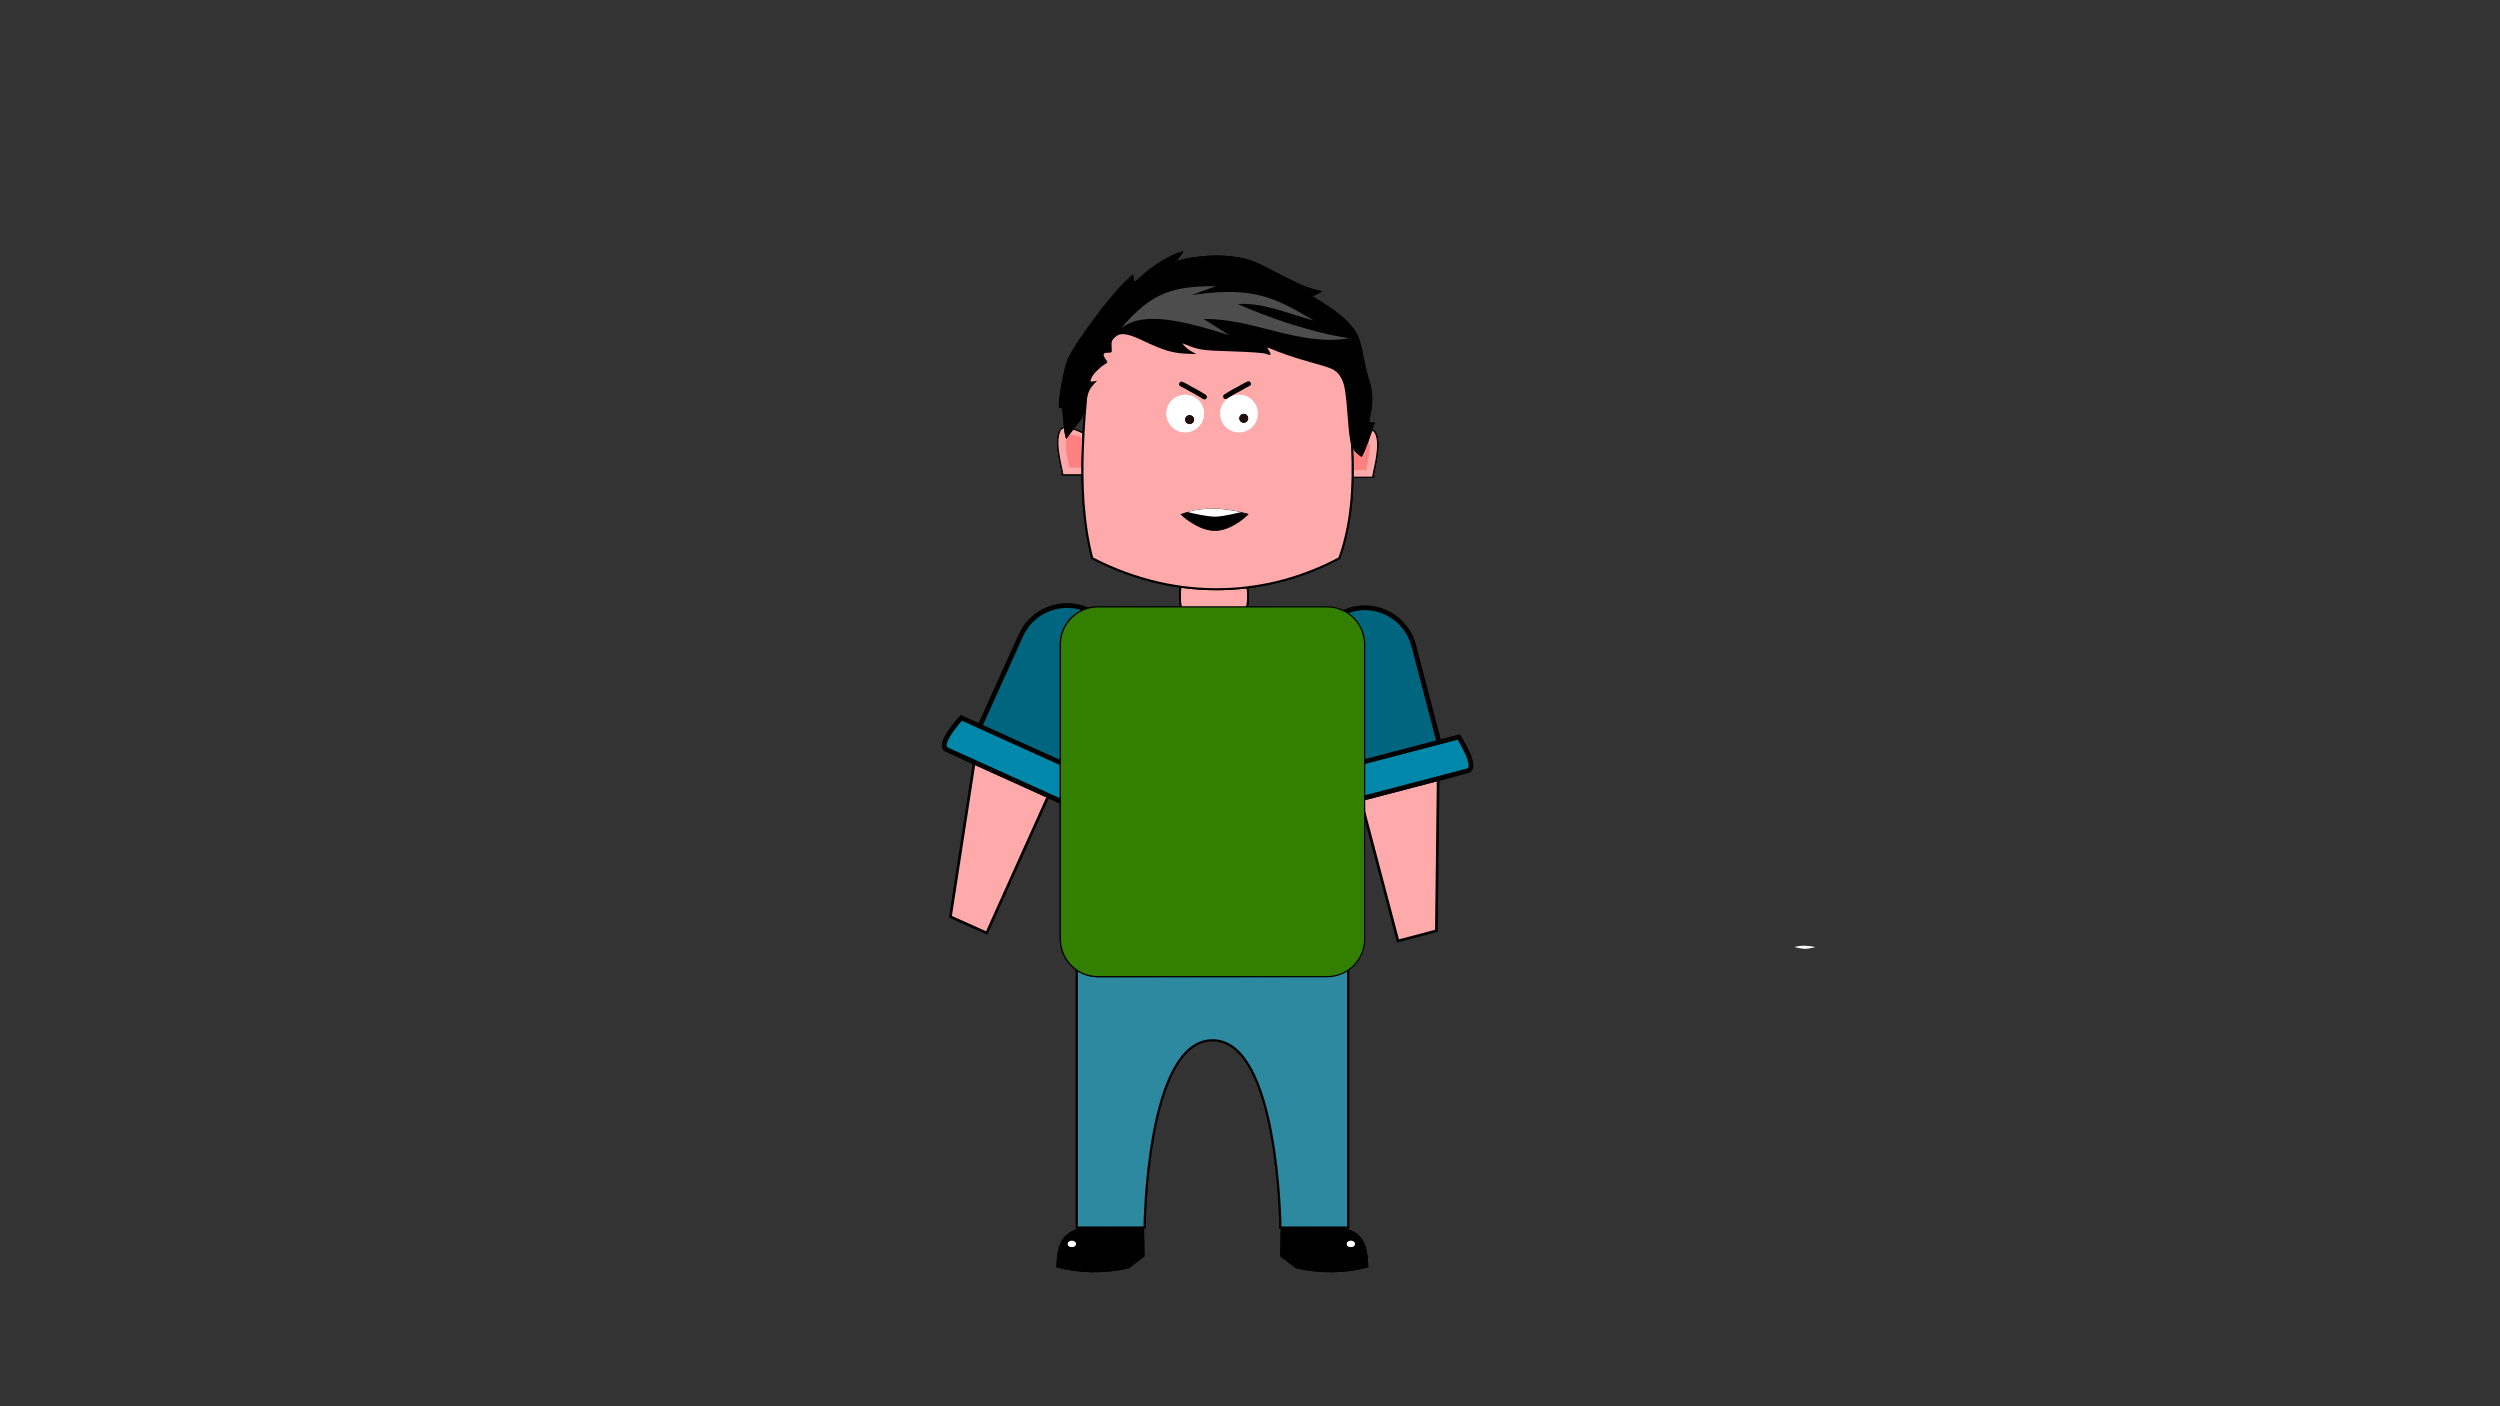 <?xml version="1.0" encoding="UTF-8" standalone="no"?>
<!-- Created with Inkscape (http://www.inkscape.org/) -->

<svg
   xmlns:osb="http://www.openswatchbook.org/uri/2009/osb"
   xmlns:dc="http://purl.org/dc/elements/1.1/"
   xmlns:cc="http://creativecommons.org/ns#"
   xmlns:rdf="http://www.w3.org/1999/02/22-rdf-syntax-ns#"
   xmlns:svg="http://www.w3.org/2000/svg"
   xmlns="http://www.w3.org/2000/svg"
   xmlns:xlink="http://www.w3.org/1999/xlink"
   xmlns:sodipodi="http://sodipodi.sourceforge.net/DTD/sodipodi-0.dtd"
   xmlns:inkscape="http://www.inkscape.org/namespaces/inkscape"
   width="480"
   height="270"
   id="svg3403"
   version="1.1"
   inkscape:version="0.92.1 r15371"
   sodipodi:docname="Mario.svg">
  <rect width="100%" height="100%" fill="#333333" stroke="none"/>
  <sodipodi:namedview
     id="base"
     pagecolor="#ffffff"
     bordercolor="#666666"
     borderopacity="1.0"
     inkscape:pageopacity="0.0"
     inkscape:pageshadow="2"
     inkscape:zoom="1.4142136"
     inkscape:cx="340.68558"
     inkscape:cy="190.98957"
     inkscape:document-units="px"
     inkscape:current-layer="layer11"
     showgrid="false"
     inkscape:window-width="1920"
     inkscape:window-height="1005"
     inkscape:window-x="0"
     inkscape:window-y="25"
     inkscape:window-maximized="1"
     inkscape:snap-global="false"
     inkscape:snap-bbox="true"
     inkscape:bbox-nodes="true"
     inkscape:snap-nodes="false" />
  <defs
     id="defs3405">
    <linearGradient
       id="linearGradient1321"
       inkscape:collect="always">
      <stop
         id="stop1317"
         offset="0"
         style="stop-color:#000000;stop-opacity:1;" />
      <stop
         id="stop1319"
         offset="1"
         style="stop-color:#000000;stop-opacity:0;" />
    </linearGradient>
    <linearGradient
       id="linearGradient3957"
       inkscape:collect="always">
      <stop
         id="stop3959"
         offset="0"
         style="stop-color:#0000ff;stop-opacity:1;" />
      <stop
         id="stop3961"
         offset="1"
         style="stop-color:#0000ff;stop-opacity:0;" />
    </linearGradient>
    <linearGradient
       id="linearGradient5325"
       osb:paint="solid">
      <stop
         style="stop-color:#000000;stop-opacity:1;"
         offset="0"
         id="stop5327" />
    </linearGradient>
    <inkscape:path-effect
       effect="skeletal"
       id="path-effect3827"
       is_visible="true"
       pattern="M 0,0 V 10 L 10,5 Z"
       copytype="single_stretched"
       prop_scale="1"
       scale_y_rel="false"
       spacing="0"
       normal_offset="0"
       tang_offset="0"
       prop_units="false"
       vertical_pattern="false"
       fuse_tolerance="0" />
    <inkscape:path-effect
       effect="spiro"
       id="path-effect3825"
       is_visible="true" />
    <inkscape:path-effect
       effect="skeletal"
       id="path-effect3821"
       is_visible="true"
       pattern="M 0,0 V 10 L 10,5 Z"
       copytype="single_stretched"
       prop_scale="1"
       scale_y_rel="false"
       spacing="0"
       normal_offset="0"
       tang_offset="0"
       prop_units="false"
       vertical_pattern="false"
       fuse_tolerance="0" />
    <inkscape:path-effect
       effect="spiro"
       id="path-effect3819"
       is_visible="true" />
    <inkscape:path-effect
       effect="skeletal"
       id="path-effect3815"
       is_visible="true"
       pattern="M 0,0 V 10 L 10,5 Z"
       copytype="single_stretched"
       prop_scale="1"
       scale_y_rel="false"
       spacing="0"
       normal_offset="0"
       tang_offset="0"
       prop_units="false"
       vertical_pattern="false"
       fuse_tolerance="0" />
    <inkscape:path-effect
       effect="skeletal"
       id="path-effect3806"
       is_visible="true"
       pattern="M 0,0 V 10 L 10,5 Z"
       copytype="single_stretched"
       prop_scale="1"
       scale_y_rel="false"
       spacing="0"
       normal_offset="0"
       tang_offset="0"
       prop_units="false"
       vertical_pattern="false"
       fuse_tolerance="0" />
    <inkscape:path-effect
       effect="spiro"
       id="path-effect3804"
       is_visible="true" />
    <inkscape:path-effect
       effect="spiro"
       id="path-effect3800"
       is_visible="true" />
    <inkscape:path-effect
       effect="skeletal"
       id="path-effect3785"
       is_visible="true"
       pattern="M 0,0 V 10 L 10,5 Z"
       copytype="single_stretched"
       prop_scale="1"
       scale_y_rel="false"
       spacing="0"
       normal_offset="0"
       tang_offset="0"
       prop_units="false"
       vertical_pattern="false"
       fuse_tolerance="0" />
    <radialGradient
       gradientUnits="userSpaceOnUse"
       gradientTransform="matrix(2.112,-0.009,0.004,1.075,-793.404,-21.519)"
       r="132.076"
       fy="370.411"
       fx="712.009"
       cy="370.411"
       cx="712.009"
       id="radialGradient3967"
       xlink:href="#linearGradient3957"
       inkscape:collect="always" />
    <filter
       style="color-interpolation-filters:sRGB"
       id="filter5441"
       inkscape:menu-tooltip="Adds a small scale graininess"
       inkscape:menu="Image effects"
       inkscape:label="Film grain"
       x="0"
       y="0"
       width="1"
       height="1">
      <feTurbulence
         id="feTurbulence5443"
         result="result0"
         seed="0"
         baseFrequency="1"
         numOctaves="3"
         type="fractalNoise" />
      <feColorMatrix
         id="feColorMatrix5445"
         type="saturate"
         values="0"
         result="result4" />
      <feComposite
         k4="0"
         id="feComposite5447"
         result="result2"
         k3="0.5"
         k2="0.5"
         k1="1.25"
         operator="arithmetic"
         in2="result4"
         in="SourceGraphic" />
      <feBlend
         id="feBlend5449"
         in2="SourceGraphic"
         in="result2"
         mode="normal"
         result="result5" />
      <feComposite
         id="feComposite5451"
         result="result3"
         operator="in"
         in2="SourceGraphic"
         in="result5" />
    </filter>
    <linearGradient
       gradientTransform="matrix(0.282,0,0,0.282,172.862,518.625)"
       gradientUnits="userSpaceOnUse"
       y2="380.559"
       x2="316.05"
       y1="380.559"
       x1="108.361"
       id="linearGradient1323"
       xlink:href="#linearGradient1321"
       inkscape:collect="always" />
  </defs>
  <g
     inkscape:groupmode="layer"
     id="layer7"
     inkscape:label="gambe" />
  <g
     inkscape:groupmode="layer"
     id="layer8"
     inkscape:label="Piedi">
    <path
       transform="matrix(1,0,0,1,0,-474.095)"
       sodipodi:nodetypes="ccccaccc"
       inkscape:connector-curvature="0"
       id="rect970"
       d="m 206.741,659.604 h 52.116 v 50.186 h -13.029 c 0,0 -0.283,-35.95 -13.029,-35.95 -12.746,0 -13.029,35.95 -13.029,35.95 h -13.029 z"
       style="opacity:1;stroke-linejoin:miter;stroke-opacity:1;fill-opacity:1;stroke:none;stroke-linecap:butt;stroke-miterlimit:4;stroke-dasharray:none;stroke-width:0.44;display:inline;fill:#2c89a0" />
    <path
       transform="matrix(1,0,0,1,0,-474.095)"
       sodipodi:nodetypes="cccccc"
       inkscape:connector-curvature="0"
       id="rect973"
       d="m 219.637,709.708 0.041,1.211 0.066,4.362 -3.009,2.331 c -4.788,1.082 -9.648,1.003 -13.891,-0.204 0.058,-9.922 6.246,-7.334 16.793,-7.7 z"
       style="opacity:1;stroke-linejoin:miter;stroke-opacity:1;fill-opacity:1;stroke:none;stroke-linecap:butt;stroke-miterlimit:4;stroke-dasharray:none;stroke-width:0.473;display:inline;fill:#000000" />
    <path
       transform="matrix(1,0,0,1,0,-474.095)"
       style="opacity:1;stroke-linejoin:miter;stroke-opacity:1;fill-opacity:1;stroke:none;stroke-linecap:butt;stroke-miterlimit:4;stroke-dasharray:none;stroke-width:0.473;display:inline;fill:#000000"
       d="m 245.91,709.708 -0.041,1.211 -0.066,4.362 3.009,2.331 c 4.788,1.082 9.648,1.003 13.891,-0.204 -0.058,-9.922 -6.246,-7.334 -16.793,-7.7 z"
       id="path976"
       inkscape:connector-curvature="0"
       sodipodi:nodetypes="cccccc" />
    <path
       transform="matrix(1,0,0,1,0,-474.095)"
       style="opacity:1;stroke-linejoin:miter;stroke-opacity:1;fill-opacity:1;stroke:#000000;stroke-linecap:butt;stroke-miterlimit:4;stroke-dasharray:none;stroke-width:0.44;display:inline;fill:#2c89a0"
       d="m 206.741,659.604 h 52.116 v 50.186 h -13.029 c 0,0 -0.283,-35.95 -13.029,-35.95 -12.746,0 -13.029,35.95 -13.029,35.95 h -13.029 z"
       id="path2835"
       inkscape:connector-curvature="0"
       sodipodi:nodetypes="ccccaccc" />
    <path
       transform="matrix(1,0,0,1,0,-474.095)"
       style="opacity:1;stroke-linejoin:miter;stroke-opacity:1;fill-opacity:1;stroke:none;stroke-linecap:butt;stroke-miterlimit:4;stroke-dasharray:none;stroke-width:0.473;display:inline;fill:#000000"
       d="m 219.637,709.708 0.041,1.211 0.066,4.362 -3.009,2.331 c -4.788,1.082 -9.648,1.003 -13.891,-0.204 0.058,-9.922 6.246,-7.334 16.793,-7.7 z"
       id="path2837"
       inkscape:connector-curvature="0"
       sodipodi:nodetypes="cccccc" />
    <path
       transform="matrix(1,0,0,1,0,-474.095)"
       sodipodi:nodetypes="cccccc"
       inkscape:connector-curvature="0"
       id="path2839"
       d="m 245.91,709.708 -0.041,1.211 -0.066,4.362 3.009,2.331 c 4.788,1.082 9.648,1.003 13.891,-0.204 -0.058,-9.922 -6.246,-7.334 -16.793,-7.7 z"
       style="opacity:1;stroke-linejoin:miter;stroke-opacity:1;fill-opacity:1;stroke:none;stroke-linecap:butt;stroke-miterlimit:4;stroke-dasharray:none;stroke-width:0.473;display:inline;fill:#000000" />
  </g>
  <g
     inkscape:groupmode="layer"
     id="layer11"
     inkscape:label="Braccio sx">
    <path
       transform="matrix(1,0,0,1,0,-474.095)"
       id="path982"
       d="m 206.558,712.926 a 0.768,0.597 0 0 1 -0.768,0.597 0.768,0.597 0 0 1 -0.768,-0.597 0.768,0.597 0 0 1 0.768,-0.597 0.768,0.597 0 0 1 0.768,0.597 z"
       style="opacity:1;stroke-linejoin:miter;stroke-opacity:1;fill-opacity:1;stroke:none;stroke-linecap:butt;stroke-miterlimit:4;stroke-dasharray:none;stroke-width:0.397;display:inline;fill:#ffffff" />
    <path
       transform="matrix(1,0,0,1,0,-474.095)"
       id="ellipse984"
       d="m 260.129,712.926 a 0.768,0.597 0 0 1 -0.768,0.597 0.768,0.597 0 0 1 -0.768,-0.597 0.768,0.597 0 0 1 0.768,-0.597 0.768,0.597 0 0 1 0.768,0.597 z"
       style="opacity:1;stroke-linejoin:miter;stroke-opacity:1;fill-opacity:1;stroke:none;stroke-linecap:butt;stroke-miterlimit:4;stroke-dasharray:none;stroke-width:0.397;display:inline;fill:#ffffff" />
    <g
       inkscape:transform-center-y="100.65341"
       inkscape:transform-center-x="-21.848946"
       id="g1046" />
    <g
       inkscape:transform-center-y="28.245825"
       inkscape:transform-center-x="-6.9250711"
       id="g1222">
      <path
         transform="matrix(0.273,-0.072,0.072,0.273,152.11,74.346)"
         style="opacity:1;stroke-linejoin:miter;stroke-opacity:1;fill-opacity:1;stroke:none;stroke-linecap:butt;stroke-miterlimit:4;stroke-dasharray:none;stroke-width:1.807;display:inline;fill:#ffaaaa"
         d="M 302.298,363.098 H 358.596 L 329.29,469.169 H 302.298 Z"
         id="path1214"
         inkscape:connector-curvature="0"
         sodipodi:nodetypes="ccccc" />
      <g
         id="g1220">
        <path
           transform="matrix(0.256,-0.067,0.067,0.256,139.818,87.298)"
           sodipodi:nodetypes="cccccc"
           inkscape:connector-curvature="0"
           id="path1216"
           d="m 409.43,223.198 c -20.247,2.2e-4 -36.66,16.414 -36.66,36.66 v 97.893 h 73.321 v -97.893 c -2.2e-4,-20.247 -16.413,-36.66 -36.66,-36.66 z"
           style="opacity:1;stroke-linejoin:miter;stroke-opacity:1;fill-opacity:1;stroke:none;stroke-linecap:butt;stroke-miterlimit:4;stroke-dasharray:none;stroke-width:3.483;display:inline;fill:#006680" />
        <path
           transform="matrix(0.256,-0.067,0.067,0.256,139.818,87.298)"
           sodipodi:nodetypes="ccssc"
           inkscape:connector-curvature="0"
           id="path1218"
           d="m 359.303,332.359 h 101.567 c 0,0 8.464,25.392 0,25.392 H 359.303 c -8.464,0 0,-25.392 0,-25.392 z"
           style="opacity:1;stroke-linejoin:miter;stroke-opacity:1;fill-opacity:1;stroke:none;stroke-linecap:butt;stroke-miterlimit:4;stroke-dasharray:none;stroke-width:3.483;display:inline;fill:#0088aa" />
      </g>
    </g>
    <path
       transform="matrix(1,0,0,1,0,-474.095)"
       id="ellipse2841"
       d="m 206.558,712.926 a 0.768,0.597 0 0 1 -0.768,0.597 0.768,0.597 0 0 1 -0.768,-0.597 0.768,0.597 0 0 1 0.768,-0.597 0.768,0.597 0 0 1 0.768,0.597 z"
       style="opacity:1;stroke-linejoin:miter;stroke-opacity:1;fill-opacity:1;stroke:none;stroke-linecap:butt;stroke-miterlimit:4;stroke-dasharray:none;stroke-width:0.397;display:inline;fill:#ffffff" />
    <path
       transform="matrix(1,0,0,1,0,-474.095)"
       id="ellipse2843"
       d="m 260.129,712.926 a 0.768,0.597 0 0 1 -0.768,0.597 0.768,0.597 0 0 1 -0.768,-0.597 0.768,0.597 0 0 1 0.768,-0.597 0.768,0.597 0 0 1 0.768,0.597 z"
       style="opacity:1;stroke-linejoin:miter;stroke-opacity:1;fill-opacity:1;stroke:none;stroke-linecap:butt;stroke-miterlimit:4;stroke-dasharray:none;stroke-width:0.397;display:inline;fill:#ffffff" />
    <g
       id="g2853"
       inkscape:transform-center-x="-6.9250711"
       inkscape:transform-center-y="28.245825">
      <path
         transform="matrix(0.273,-0.072,0.072,0.273,152.11,74.346)"
         sodipodi:nodetypes="ccccc"
         inkscape:connector-curvature="0"
         id="path2845"
         d="M 302.298,363.098 H 358.596 L 329.29,469.169 H 302.298 Z"
         style="opacity:1;stroke-linejoin:miter;stroke-opacity:1;fill-opacity:1;stroke:#000000;stroke-linecap:butt;stroke-miterlimit:4;stroke-dasharray:none;stroke-width:1.807;display:inline;fill:#ffaaaa" />
      <g
         id="g2851">
        <path
           transform="matrix(0.256,-0.067,0.067,0.256,139.818,87.298)"
           style="opacity:1;stroke-linejoin:miter;stroke-opacity:1;fill-opacity:1;stroke:#000000;stroke-linecap:butt;stroke-miterlimit:4;stroke-dasharray:none;stroke-width:3.483;display:inline;fill:#006680"
           d="m 409.43,223.198 c -20.247,2.2e-4 -36.66,16.414 -36.66,36.66 v 97.893 h 73.321 v -97.893 c -2.2e-4,-20.247 -16.413,-36.66 -36.66,-36.66 z"
           id="path2847"
           inkscape:connector-curvature="0"
           sodipodi:nodetypes="cccccc" />
        <path
           transform="matrix(0.256,-0.067,0.067,0.256,139.818,87.298)"
           style="opacity:1;stroke-linejoin:miter;stroke-opacity:1;fill-opacity:1;stroke:#000000;stroke-linecap:butt;stroke-miterlimit:4;stroke-dasharray:none;stroke-width:3.483;display:inline;fill:#0088aa"
           d="m 359.303,332.359 h 101.567 c 0,0 8.464,25.392 0,25.392 H 359.303 c -8.464,0 0,-25.392 0,-25.392 z"
           id="path2849"
           inkscape:connector-curvature="0"
           sodipodi:nodetypes="ccssc" />
      </g>
    </g>
  </g>
  <g
     inkscape:groupmode="layer"
     id="layer9"
     inkscape:label="Braccio destro">
    <g
       id="g1101"
       inkscape:transform-center-x="5.810006"
       inkscape:transform-center-y="25.089826">
      <path
         transform="matrix(-0.258,-0.116,-0.116,0.258,321.864,93.164)"
         sodipodi:nodetypes="ccccc"
         inkscape:connector-curvature="0"
         id="path1093"
         d="M 302.298,363.098 H 358.596 L 329.29,469.169 H 302.298 Z"
         style="opacity:1;stroke-linejoin:miter;stroke-opacity:1;fill-opacity:1;stroke:none;stroke-linecap:butt;stroke-miterlimit:4;stroke-dasharray:none;stroke-width:1.807;display:inline;fill:#ffaaaa" />
      <g
         id="g1099">
        <path
           transform="matrix(-0.241,-0.109,-0.109,0.241,331.861,107.96)"
           style="opacity:1;stroke-linejoin:miter;stroke-opacity:1;fill-opacity:1;stroke:none;stroke-linecap:butt;stroke-miterlimit:4;stroke-dasharray:none;stroke-width:3.483;display:inline;fill:#006680"
           d="m 409.43,223.198 c -20.247,2.2e-4 -36.66,16.414 -36.66,36.66 v 97.893 h 73.321 v -97.893 c -2.2e-4,-20.247 -16.413,-36.66 -36.66,-36.66 z"
           id="path1095"
           inkscape:connector-curvature="0"
           sodipodi:nodetypes="cccccc" />
        <path
           transform="matrix(-0.241,-0.109,-0.109,0.241,331.861,107.96)"
           style="opacity:1;stroke-linejoin:miter;stroke-opacity:1;fill-opacity:1;stroke:none;stroke-linecap:butt;stroke-miterlimit:4;stroke-dasharray:none;stroke-width:3.483;display:inline;fill:#0088aa"
           d="m 359.303,332.359 h 101.567 c 0,0 8.464,25.392 0,25.392 H 359.303 c -8.464,0 0,-25.392 0,-25.392 z"
           id="path1097"
           inkscape:connector-curvature="0"
           sodipodi:nodetypes="ccssc" />
      </g>
    </g>
    <g
       inkscape:transform-center-y="25.089826"
       inkscape:transform-center-x="5.810006"
       id="g2863">
      <path
         transform="matrix(-0.258,-0.116,-0.116,0.258,321.864,93.164)"
         style="opacity:1;stroke-linejoin:miter;stroke-opacity:1;fill-opacity:1;stroke:#000000;stroke-linecap:butt;stroke-miterlimit:4;stroke-dasharray:none;stroke-width:1.807;display:inline;fill:#ffaaaa"
         d="M 302.298,363.098 H 358.596 L 329.29,469.169 H 302.298 Z"
         id="path2855"
         inkscape:connector-curvature="0"
         sodipodi:nodetypes="ccccc" />
      <g
         id="g2861">
        <path
           transform="matrix(-0.241,-0.109,-0.109,0.241,331.861,107.96)"
           sodipodi:nodetypes="cccccc"
           inkscape:connector-curvature="0"
           id="path2857"
           d="m 409.43,223.198 c -20.247,2.2e-4 -36.66,16.414 -36.66,36.66 v 97.893 h 73.321 v -97.893 c -2.2e-4,-20.247 -16.413,-36.66 -36.66,-36.66 z"
           style="opacity:1;stroke-linejoin:miter;stroke-opacity:1;fill-opacity:1;stroke:#000000;stroke-linecap:butt;stroke-miterlimit:4;stroke-dasharray:none;stroke-width:3.483;display:inline;fill:#006680" />
        <path
           transform="matrix(-0.241,-0.109,-0.109,0.241,331.861,107.96)"
           sodipodi:nodetypes="ccssc"
           inkscape:connector-curvature="0"
           id="path2859"
           d="m 359.303,332.359 h 101.567 c 0,0 8.464,25.392 0,25.392 H 359.303 c -8.464,0 0,-25.392 0,-25.392 z"
           style="opacity:1;stroke-linejoin:miter;stroke-opacity:1;fill-opacity:1;stroke:#000000;stroke-linecap:butt;stroke-miterlimit:4;stroke-dasharray:none;stroke-width:3.483;display:inline;fill:#0088aa" />
      </g>
    </g>
  </g>
  <g
     inkscape:label="Torso"
     inkscape:groupmode="layer"
     id="layer1">
    <path
       transform="matrix(1,0,0,1,0,-474.095)"
       id="rect1148"
       d="m 232.198,582.393 h 1.767 c 3.123,0 5.636,2.514 5.636,5.636 v 1.093 c 0,3.123 -2.514,5.636 -5.636,5.636 h -1.767 c -3.123,0 -5.636,-2.514 -5.636,-5.636 v -1.093 c 0,-3.123 2.514,-5.636 5.636,-5.636 z"
       style="opacity:1;stroke-linejoin:miter;stroke-opacity:1;fill-opacity:1;stroke:#000000;stroke-linecap:butt;stroke-miterlimit:4;stroke-dasharray:none;stroke-width:0.362;display:inline;fill:#ffaaaa" />
    <path
       transform="matrix(1,0,0,1,0,-474.095)"
       inkscape:connector-curvature="0"
       id="rect1130"
       d="m 210.824,590.613 h 43.951 c 4.01,0 7.238,3.228 7.238,7.238 v 56.523 c 0,4.01 -3.228,7.238 -7.238,7.238 h -43.951 c -4.01,0 -7.238,-3.228 -7.238,-7.238 v -56.523 c 0,-4.01 3.228,-7.238 7.238,-7.238 z"
       style="opacity:1;stroke-linejoin:miter;stroke-opacity:1;fill-opacity:1;stroke:url(#linearGradient1323);stroke-linecap:butt;stroke-miterlimit:4;stroke-dasharray:none;stroke-width:0.234;display:inline;fill:#338000" />
    <path
       transform="matrix(1,0,0,1,0,-474.095)"
       id="rect2865"
       d="m 232.198,582.393 h 1.767 c 3.123,0 5.636,2.514 5.636,5.636 v 1.093 c 0,3.123 -2.514,5.636 -5.636,5.636 h -1.767 c -3.123,0 -5.636,-2.514 -5.636,-5.636 v -1.093 c 0,-3.123 2.514,-5.636 5.636,-5.636 z"
       style="opacity:1;stroke-linejoin:miter;stroke-opacity:1;fill-opacity:1;stroke:#000000;stroke-linecap:butt;stroke-miterlimit:4;stroke-dasharray:none;stroke-width:0.362;display:inline;fill:#ffaaaa" />
    <path
       transform="matrix(1,0,0,1,0,-474.095)"
       style="opacity:1;stroke-linejoin:miter;stroke-opacity:1;fill-opacity:1;stroke:#000000;stroke-linecap:butt;stroke-miterlimit:4;stroke-dasharray:none;stroke-width:0.234;display:inline;fill:#338000"
       d="m 210.824,590.613 h 43.951 c 4.01,0 7.238,3.228 7.238,7.238 v 56.523 c 0,4.01 -3.228,7.238 -7.238,7.238 h -43.951 c -4.01,0 -7.238,-3.228 -7.238,-7.238 v -56.523 c 0,-4.01 3.228,-7.238 7.238,-7.238 z"
       id="path2867"
       inkscape:connector-curvature="0" />
  </g>
  <g
     inkscape:label="Orecchie"
     id="layer4"
     inkscape:groupmode="layer">
    <g
       id="g950">
      <path
         transform="matrix(0.169,0,0,0.169,207.391,57.88)"
         style="opacity:1;stroke-linejoin:miter;stroke-opacity:1;fill-opacity:1;stroke:#000000;stroke-linecap:butt;stroke-miterlimit:4;stroke-dasharray:none;stroke-width:1.406;fill:#ffaaaa"
         d="m 306.248,153.843 c 0,0 23.248,-13.138 28.5,-5.467 9.449,13.803 -4.627,52.996 -1.922,51.374 h -26.578 z"
         id="rect943"
         inkscape:connector-curvature="0"
         sodipodi:nodetypes="csccc" />
      <path
         transform="matrix(0.169,0,0,0.169,207.391,57.88)"
         sodipodi:nodetypes="csccc"
         inkscape:connector-curvature="0"
         id="path946"
         d="m 306.885,159.72 c 0,0 16.073,-9.083 19.704,-3.78 6.533,9.543 -3.199,36.64 -1.329,35.518 h -18.375 z"
         style="opacity:1;stroke-linejoin:miter;stroke-opacity:1;fill-opacity:1;stroke:none;stroke-linecap:butt;stroke-miterlimit:4;stroke-dasharray:none;stroke-width:0.972;fill:#ff8080" />
    </g>
    <g
       id="g956">
      <path
         transform="matrix(0.169,0,0,0.169,207.391,57.88)"
         sodipodi:nodetypes="csccc"
         inkscape:connector-curvature="0"
         id="path952"
         d="m 306.248,153.843 c 0,0 23.248,-13.138 28.5,-5.467 9.449,13.803 -4.627,52.996 -1.922,51.374 h -26.578 z"
         style="opacity:1;stroke-linejoin:miter;stroke-opacity:1;fill-opacity:1;stroke:#000000;stroke-linecap:butt;stroke-miterlimit:4;stroke-dasharray:none;stroke-width:1.406;fill:#ffaaaa" />
      <path
         transform="matrix(0.169,0,0,0.169,207.391,57.88)"
         style="opacity:1;stroke-linejoin:miter;stroke-opacity:1;fill-opacity:1;stroke:none;stroke-linecap:butt;stroke-miterlimit:4;stroke-dasharray:none;stroke-width:0.972;fill:#ff8080"
         d="m 306.885,159.72 c 0,0 16.073,-9.083 19.704,-3.78 6.533,9.543 -3.199,36.64 -1.329,35.518 h -18.375 z"
         id="path954"
         inkscape:connector-curvature="0"
         sodipodi:nodetypes="csccc" />
    </g>
    <g
       id="g968">
      <path
         transform="matrix(-0.169,0,0,0.169,260.224,57.411)"
         style="opacity:1;stroke-linejoin:miter;stroke-opacity:1;fill-opacity:1;stroke:#000000;stroke-linecap:butt;stroke-miterlimit:4;stroke-dasharray:none;stroke-width:1.406;fill:#ffaaaa"
         d="m 306.248,153.843 c 0,0 23.248,-13.138 28.5,-5.467 9.449,13.803 -4.627,52.996 -1.922,51.374 h -26.578 z"
         id="path964"
         inkscape:connector-curvature="0"
         sodipodi:nodetypes="csccc" />
      <path
         transform="matrix(-0.169,0,0,0.169,260.224,57.411)"
         sodipodi:nodetypes="csccc"
         inkscape:connector-curvature="0"
         id="path966"
         d="m 306.885,159.72 c 0,0 16.073,-9.083 19.704,-3.78 6.533,9.543 -3.199,36.64 -1.329,35.518 h -18.375 z"
         style="opacity:1;stroke-linejoin:miter;stroke-opacity:1;fill-opacity:1;stroke:none;stroke-linecap:butt;stroke-miterlimit:4;stroke-dasharray:none;stroke-width:0.972;fill:#ff8080" />
    </g>
    <g
       id="g2873">
      <path
         transform="matrix(0.169,0,0,0.169,207.391,57.88)"
         sodipodi:nodetypes="csccc"
         inkscape:connector-curvature="0"
         id="path2869"
         d="m 306.248,153.843 c 0,0 23.248,-13.138 28.5,-5.467 9.449,13.803 -4.627,52.996 -1.922,51.374 h -26.578 z"
         style="opacity:1;stroke-linejoin:miter;stroke-opacity:1;fill-opacity:1;stroke:#000000;stroke-linecap:butt;stroke-miterlimit:4;stroke-dasharray:none;stroke-width:1.406;fill:#ffaaaa" />
      <path
         transform="matrix(0.169,0,0,0.169,207.391,57.88)"
         style="opacity:1;stroke-linejoin:miter;stroke-opacity:1;fill-opacity:1;stroke:none;stroke-linecap:butt;stroke-miterlimit:4;stroke-dasharray:none;stroke-width:0.972;fill:#ff8080"
         d="m 306.885,159.72 c 0,0 16.073,-9.083 19.704,-3.78 6.533,9.543 -3.199,36.64 -1.329,35.518 h -18.375 z"
         id="path2871"
         inkscape:connector-curvature="0"
         sodipodi:nodetypes="csccc" />
    </g>
    <g
       id="g2879">
      <path
         transform="matrix(0.169,0,0,0.169,207.391,57.88)"
         style="opacity:1;stroke-linejoin:miter;stroke-opacity:1;fill-opacity:1;stroke:#000000;stroke-linecap:butt;stroke-miterlimit:4;stroke-dasharray:none;stroke-width:1.406;fill:#ffaaaa"
         d="m 306.248,153.843 c 0,0 23.248,-13.138 28.5,-5.467 9.449,13.803 -4.627,52.996 -1.922,51.374 h -26.578 z"
         id="path2875"
         inkscape:connector-curvature="0"
         sodipodi:nodetypes="csccc" />
      <path
         transform="matrix(0.169,0,0,0.169,207.391,57.88)"
         sodipodi:nodetypes="csccc"
         inkscape:connector-curvature="0"
         id="path2877"
         d="m 306.885,159.72 c 0,0 16.073,-9.083 19.704,-3.78 6.533,9.543 -3.199,36.64 -1.329,35.518 h -18.375 z"
         style="opacity:1;stroke-linejoin:miter;stroke-opacity:1;fill-opacity:1;stroke:none;stroke-linecap:butt;stroke-miterlimit:4;stroke-dasharray:none;stroke-width:0.972;fill:#ff8080" />
    </g>
    <g
       id="g2885">
      <path
         transform="matrix(-0.169,0,0,0.169,260.224,57.411)"
         sodipodi:nodetypes="csccc"
         inkscape:connector-curvature="0"
         id="path2881"
         d="m 306.248,153.843 c 0,0 23.248,-13.138 28.5,-5.467 9.449,13.803 -4.627,52.996 -1.922,51.374 h -26.578 z"
         style="opacity:1;stroke-linejoin:miter;stroke-opacity:1;fill-opacity:1;stroke:#000000;stroke-linecap:butt;stroke-miterlimit:4;stroke-dasharray:none;stroke-width:1.406;fill:#ffaaaa" />
      <path
         transform="matrix(-0.169,0,0,0.169,260.224,57.411)"
         style="opacity:1;stroke-linejoin:miter;stroke-opacity:1;fill-opacity:1;stroke:none;stroke-linecap:butt;stroke-miterlimit:4;stroke-dasharray:none;stroke-width:0.972;fill:#ff8080"
         d="m 306.885,159.72 c 0,0 16.073,-9.083 19.704,-3.78 6.533,9.543 -3.199,36.64 -1.329,35.518 h -18.375 z"
         id="path2883"
         inkscape:connector-curvature="0"
         sodipodi:nodetypes="csccc" />
    </g>
  </g>
  <g
     inkscape:groupmode="layer"
     id="layer13"
     inkscape:label="Testa">
    <path
       transform="matrix(1,0,0,1,0,-474.095)"
       sodipodi:nodetypes="ccccc"
       inkscape:connector-curvature="0"
       id="rect939"
       d="m 209.709,537.325 h 47.44 c 1.884,15.275 4.677,30.854 0,43.942 -13.232,7.072 -30.399,8.774 -47.44,0 -3.519,-13.688 -1.246,-28.955 0,-43.942 z"
       style="opacity:1;stroke-linejoin:miter;stroke-opacity:1;fill-opacity:1;stroke:#000000;stroke-linecap:butt;stroke-miterlimit:4;stroke-dasharray:none;stroke-width:0.386;display:inline;fill:#ffaaaa" />
    <path
       transform="matrix(1,0,0,1,0,-474.095)"
       sodipodi:nodetypes="sscsccsssccccsccsccsccssscccccsssscccccssccccccsssscscs"
       inkscape:connector-curvature="0"
       id="path3124"
       d="m 260.666,561.238 c -1.268,-1.069 -1.528,-2.016 -1.891,-6.891 -0.405,-5.444 -0.661,-6.818 -1.498,-8.05 -0.831,-1.223 -1.385,-1.482 -5.703,-2.673 -3.002,-0.828 -5.715,-1.755 -8.041,-2.747 -0.247,-0.105 -0.219,0.048 0.098,0.531 0.553,0.844 0.405,1.018 -0.537,0.63 -0.439,-0.181 -3.054,-0.372 -6.551,-0.48 -5.875,-0.181 -6.28,-0.243 -9.109,-1.391 -0.506,-0.205 -0.506,-0.205 -2.5e-4,0.37 0.278,0.316 0.904,0.795 1.392,1.063 l 0.886,0.488 -2.151,-0.098 c -2.482,-0.113 -4.249,-0.653 -8.066,-2.467 -3.141,-1.492 -4.471,-1.638 -5.507,-0.602 -0.538,0.538 -0.631,0.834 -0.556,1.771 0.089,1.12 0.086,1.126 -0.735,1.126 -0.933,0 -1.04,0.338 -0.398,1.255 0.403,0.575 0.4,0.623 -0.039,0.879 -0.925,0.537 -2.192,1.752 -2.551,2.446 -0.499,0.965 -0.468,1.066 0.285,0.922 l 0.652,-0.125 -0.738,0.791 c -1.266,1.357 -1.172,2.816 -1.597,4.507 -0.575,2.285 -0.726,2.054 -1.902,3.624 l -1.704,2.276 -0.209,-0.759 c -0.115,-0.417 -0.283,-1.803 -0.374,-3.078 -0.136,-1.91 -0.232,-2.293 -0.543,-2.174 -0.322,0.124 -0.351,-0.111 -0.2,-1.603 0.28,-2.754 1.132,-6.706 1.702,-7.894 1.564,-3.263 7.725,-11.563 10.888,-14.667 1.556,-1.528 1.614,-1.559 1.668,-0.906 0.031,0.372 0.115,0.736 0.187,0.808 0.072,0.072 0.613,-0.33 1.201,-0.894 2.164,-2.073 5.454,-4.098 7.746,-4.769 0.599,-0.175 0.598,-0.169 -0.127,0.782 l -0.73,0.959 0.633,-0.173 c 2.204,-0.604 5.665,-0.969 8.097,-0.854 3.269,0.154 5.47,0.698 7.888,1.947 6.449,3.333 8.026,4.068 9.595,4.472 l 1.753,0.452 -0.926,0.475 -0.926,0.475 0.861,0.524 c 4.27,2.6 6.654,4.712 7.741,6.858 0.373,0.736 0.85,2.439 1.139,4.065 0.273,1.539 0.773,3.626 1.11,4.638 0.697,2.093 0.781,4.138 0.271,6.574 -0.329,1.572 -0.328,1.581 0.242,1.581 h 0.573 l -0.833,2.474 c -0.722,2.143 -1.552,4.108 -1.734,4.104 -0.031,-6.6e-4 -0.36,-0.257 -0.731,-0.569 z"
       style="stroke-width:0.282;display:inline;fill:#000000" />
    <path
       transform="matrix(1,0,0,1,0,-474.095)"
       sodipodi:nodetypes="ccccccccc"
       inkscape:connector-curvature="0"
       id="path3126"
       d="m 233.487,529.029 -4.707,1.723 c 12.039,-1.795 16.153,0.59 23.46,4.87 -4.839,-1.227 -9.558,-3.474 -14.579,-3.15 6.021,2.693 14.514,5.553 21.401,6.57 -9.624,1.634 -18.484,-3.876 -27.955,-3.694 l 4.961,3.128 c -9.141,-2.898 -16.771,-4.722 -20.883,-1.284 6.003,-7.123 10.197,-8.131 18.302,-8.162 z"
       style="stroke:none;stroke-width:0.282;display:inline;fill:#4d4d4d" />
    <path
       transform="matrix(1,0,0,1,0,-474.095)"
       style="opacity:1;stroke-linejoin:miter;stroke-opacity:1;fill-opacity:1;stroke:#000000;stroke-linecap:butt;stroke-miterlimit:4;stroke-dasharray:none;stroke-width:0.386;display:inline;fill:#ffaaaa"
       d="m 209.709,537.325 h 47.44 c 1.884,15.275 4.677,30.854 0,43.942 -13.232,7.072 -30.399,8.774 -47.44,0 -3.519,-13.688 -1.246,-28.955 0,-43.942 z"
       id="path2887"
       inkscape:connector-curvature="0"
       sodipodi:nodetypes="ccccc" />
    <path
       transform="matrix(1,0,0,1,0,-474.095)"
       style="stroke-width:0.282;display:inline;fill:#000000"
       d="m 260.666,561.238 c -1.268,-1.069 -1.528,-2.016 -1.891,-6.891 -0.405,-5.444 -0.661,-6.818 -1.498,-8.05 -0.831,-1.223 -1.385,-1.482 -5.703,-2.673 -3.002,-0.828 -5.715,-1.755 -8.041,-2.747 -0.247,-0.105 -0.219,0.048 0.098,0.531 0.553,0.844 0.405,1.018 -0.537,0.63 -0.439,-0.181 -3.054,-0.372 -6.551,-0.48 -5.875,-0.181 -6.28,-0.243 -9.109,-1.391 -0.506,-0.205 -0.506,-0.205 -2.5e-4,0.37 0.278,0.316 0.904,0.795 1.392,1.063 l 0.886,0.488 -2.151,-0.098 c -2.482,-0.113 -4.249,-0.653 -8.066,-2.467 -3.141,-1.492 -4.471,-1.638 -5.507,-0.602 -0.538,0.538 -0.631,0.834 -0.556,1.771 0.089,1.12 0.086,1.126 -0.735,1.126 -0.933,0 -1.04,0.338 -0.398,1.255 0.403,0.575 0.4,0.623 -0.039,0.879 -0.925,0.537 -2.192,1.752 -2.551,2.446 -0.499,0.965 -0.468,1.066 0.285,0.922 l 0.652,-0.125 -0.738,0.791 c -1.266,1.357 -1.172,2.816 -1.597,4.507 -0.575,2.285 -0.726,2.054 -1.902,3.624 l -1.704,2.276 -0.209,-0.759 c -0.115,-0.417 -0.283,-1.803 -0.374,-3.078 -0.136,-1.91 -0.232,-2.293 -0.543,-2.174 -0.322,0.124 -0.351,-0.111 -0.2,-1.603 0.28,-2.754 1.132,-6.706 1.702,-7.894 1.564,-3.263 7.725,-11.563 10.888,-14.667 1.556,-1.528 1.614,-1.559 1.668,-0.906 0.031,0.372 0.115,0.736 0.187,0.808 0.072,0.072 0.613,-0.33 1.201,-0.894 2.164,-2.073 5.454,-4.098 7.746,-4.769 0.599,-0.175 0.598,-0.169 -0.127,0.782 l -0.73,0.959 0.633,-0.173 c 2.204,-0.604 5.665,-0.969 8.097,-0.854 3.269,0.154 5.47,0.698 7.888,1.947 6.449,3.333 8.026,4.068 9.595,4.472 l 1.753,0.452 -0.926,0.475 -0.926,0.475 0.861,0.524 c 4.27,2.6 6.654,4.712 7.741,6.858 0.373,0.736 0.85,2.439 1.139,4.065 0.273,1.539 0.773,3.626 1.11,4.638 0.697,2.093 0.781,4.138 0.271,6.574 -0.329,1.572 -0.328,1.581 0.242,1.581 h 0.573 l -0.833,2.474 c -0.722,2.143 -1.552,4.108 -1.734,4.104 -0.031,-6.6e-4 -0.36,-0.257 -0.731,-0.569 z"
       id="path2889"
       inkscape:connector-curvature="0"
       sodipodi:nodetypes="sscsccsssccccsccsccsccssscccccsssscccccssccccccsssscscs" />
    <path
       transform="matrix(1,0,0,1,0,-474.095)"
       style="stroke:none;stroke-width:0.282;display:inline;fill:#4d4d4d"
       d="m 233.487,529.029 -4.707,1.723 c 12.039,-1.795 16.153,0.59 23.46,4.87 -4.839,-1.227 -9.558,-3.474 -14.579,-3.15 6.021,2.693 14.514,5.553 21.401,6.57 -9.624,1.634 -18.484,-3.876 -27.955,-3.694 l 4.961,3.128 c -9.141,-2.898 -16.771,-4.722 -20.883,-1.284 6.003,-7.123 10.197,-8.131 18.302,-8.162 z"
       id="path2891"
       inkscape:connector-curvature="0"
       sodipodi:nodetypes="ccccccccc" />
  </g>
  <g
     inkscape:label="immagini"
     id="layer6"
     inkscape:groupmode="layer" />
  <g
     inkscape:groupmode="layer"
     id="layer2"
     inkscape:label="Occhi">
    <path
       transform="matrix(1,0,0,1,0,-474.095)"
       id="circle980"
       d="m 241.486,553.495 a 3.602,3.602 0 0 1 -3.602,3.602 3.602,3.602 0 0 1 -3.602,-3.602 3.602,3.602 0 0 1 3.602,-3.602 3.602,3.602 0 0 1 3.602,3.602 z"
       style="opacity:1;stroke-linejoin:miter;stroke-opacity:1;fill-opacity:1;stroke:none;stroke-linecap:butt;stroke-miterlimit:4;stroke-dasharray:none;stroke-width:0.269;display:inline;fill:#ffffff" />
    <path
       transform="matrix(1,0,0,1,0,-474.095)"
       id="path978"
       d="m 231.164,553.495 a 3.602,3.602 0 0 1 -3.602,3.602 3.602,3.602 0 0 1 -3.602,-3.602 3.602,3.602 0 0 1 3.602,-3.602 3.602,3.602 0 0 1 3.602,3.602 z"
       style="opacity:1;stroke-linejoin:miter;stroke-opacity:1;fill-opacity:1;stroke:none;stroke-linecap:butt;stroke-miterlimit:4;stroke-dasharray:none;stroke-width:0.269;display:inline;fill:#ffffff" />
    <path
       transform="matrix(1,0,0,1,0,-474.095)"
       id="path3845"
       d="m 229.187,554.658 a 0.783,0.783 0 0 1 -0.783,0.783 0.783,0.783 0 0 1 -0.783,-0.783 0.783,0.783 0 0 1 0.783,-0.783 0.783,0.783 0 0 1 0.783,0.783 z"
       style="stroke-linejoin:round;stroke-opacity:1;fill-rule:nonzero;fill-opacity:1;stroke-dashoffset:0;stroke:#000000;stroke-miterlimit:4;stroke-dasharray:none;stroke-width:0.169;display:inline;fill:#280b0b" />
    <path
       id="path3018"
       d="m -238.015,554.413 a 0.783,0.783 0 0 1 -0.783,0.783 0.783,0.783 0 0 1 -0.783,-0.783 0.783,0.783 0 0 1 0.783,-0.783 0.783,0.783 0 0 1 0.783,0.783 z"
       style="stroke-linejoin:round;stroke-opacity:1;fill-rule:nonzero;fill-opacity:1;stroke-dashoffset:0;stroke:#000000;stroke-miterlimit:4;stroke-dasharray:none;stroke-width:0.169;display:inline;fill:#280b0b"
       transform="matrix(-1,0,0,1,0,-474.095)" />
    <path
       transform="matrix(1,0,0,1,0,-474.095)"
       id="circle2893"
       d="m 241.486,553.495 a 3.602,3.602 0 0 1 -3.602,3.602 3.602,3.602 0 0 1 -3.602,-3.602 3.602,3.602 0 0 1 3.602,-3.602 3.602,3.602 0 0 1 3.602,3.602 z"
       style="opacity:1;stroke-linejoin:miter;stroke-opacity:1;fill-opacity:1;stroke:none;stroke-linecap:butt;stroke-miterlimit:4;stroke-dasharray:none;stroke-width:0.269;display:inline;fill:#ffffff" />
    <path
       transform="matrix(1,0,0,1,0,-474.095)"
       id="circle2895"
       d="m 231.164,553.495 a 3.602,3.602 0 0 1 -3.602,3.602 3.602,3.602 0 0 1 -3.602,-3.602 3.602,3.602 0 0 1 3.602,-3.602 3.602,3.602 0 0 1 3.602,3.602 z"
       style="opacity:1;stroke-linejoin:miter;stroke-opacity:1;fill-opacity:1;stroke:none;stroke-linecap:butt;stroke-miterlimit:4;stroke-dasharray:none;stroke-width:0.269;display:inline;fill:#ffffff" />
    <path
       transform="matrix(1,0,0,1,0,-474.095)"
       id="circle2897"
       d="m 229.187,554.658 a 0.783,0.783 0 0 1 -0.783,0.783 0.783,0.783 0 0 1 -0.783,-0.783 0.783,0.783 0 0 1 0.783,-0.783 0.783,0.783 0 0 1 0.783,0.783 z"
       style="stroke-linejoin:round;stroke-opacity:1;fill-rule:nonzero;fill-opacity:1;stroke-dashoffset:0;stroke:#000000;stroke-miterlimit:4;stroke-dasharray:none;stroke-width:0.169;display:inline;fill:#280b0b" />
    <path
       id="circle2899"
       d="m -238.015,554.413 a 0.783,0.783 0 0 1 -0.783,0.783 0.783,0.783 0 0 1 -0.783,-0.783 0.783,0.783 0 0 1 0.783,-0.783 0.783,0.783 0 0 1 0.783,0.783 z"
       style="stroke-linejoin:round;stroke-opacity:1;fill-rule:nonzero;fill-opacity:1;stroke-dashoffset:0;stroke:#000000;stroke-miterlimit:4;stroke-dasharray:none;stroke-width:0.169;display:inline;fill:#280b0b"
       transform="matrix(-1,0,0,1,0,-474.095)" />
  </g>
  <g
     inkscape:groupmode="layer"
     id="layer3"
     inkscape:label="Sopracciglia">
    <path
       transform="matrix(1,0,0,1,0,-474.095)"
       inkscape:export-ydpi="90"
       inkscape:export-xdpi="90"
       inkscape:export-filename="/media/LaCie/Cartoon/South Park style/body parts/full.png"
       style="stroke-linejoin:round;stroke-opacity:1;fill-rule:nonzero;fill-opacity:1;stroke-dashoffset:0;stroke:#000000;stroke-miterlimit:4;stroke-dasharray:none;stroke-width:0.856;display:inline;fill:#280b0b"
       id="path3931"
       d="m 226.847,547.787 c 0.665,0.286 1.281,0.674 1.913,1.026 0.829,0.397 1.606,0.889 2.393,1.362 0.032,0.025 0.339,0.184 0.054,0.172 -0.02,2e-5 -0.142,-0.083 -0.181,-0.097 -0.005,-0.003 0.041,-0.071 0.046,-0.068 v 0 c 0.051,0.021 0.248,0.083 0.187,0.176 -0.037,0.057 -0.138,-0.412 -0.168,-0.113 -0.797,-0.455 -1.572,-0.95 -2.4,-1.351 -0.625,-0.353 -1.235,-0.738 -1.889,-1.035 -0.006,-0.003 0.042,-0.074 0.047,-0.071 z"
       inkscape:connector-curvature="0" />
    <path
       transform="matrix(1,0,0,1,0,-474.095)"
       inkscape:export-ydpi="90"
       inkscape:export-xdpi="90"
       inkscape:export-filename="/media/LaCie/Cartoon/South Park style/body parts/full.png"
       inkscape:connector-curvature="0"
       d="m 239.717,547.722 c -0.665,0.286 -1.281,0.674 -1.913,1.026 -0.829,0.398 -1.606,0.889 -2.393,1.362 -0.032,0.025 -0.339,0.184 -0.053,0.172 0.02,0 0.142,-0.083 0.181,-0.097 0.005,-0.003 -0.041,-0.071 -0.046,-0.068 v 0 c -0.051,0.021 -0.248,0.083 -0.187,0.176 0.037,0.057 0.138,-0.412 0.168,-0.113 0.797,-0.455 1.572,-0.95 2.4,-1.351 0.625,-0.353 1.235,-0.738 1.889,-1.035 0.006,-0.003 -0.042,-0.074 -0.047,-0.071 z"
       id="path3933"
       style="stroke-linejoin:round;stroke-opacity:1;fill-rule:nonzero;fill-opacity:1;stroke-dashoffset:0;stroke:#000000;stroke-miterlimit:4;stroke-dasharray:none;stroke-width:0.856;display:inline;fill:#280b0b" />
  </g>
  <g
     inkscape:label="I"
     id="layer21"
     inkscape:groupmode="layer">
    <g
       id="g1281">
      <path
         transform="matrix(3.02,0,0,3.02,-2128.927,-1801.344)"
         sodipodi:nodetypes="ccccc"
         inkscape:connector-curvature="0"
         id="path1236"
         d="m 769.103,500.881 c 4.987,-2.577 6.732,-4.093 13.794,-0.214 l -3.491,7.237 c -2.168,0.599 -4.024,1.553 -6.855,-0.495 z"
         style="opacity:1;stroke-linejoin:round;stroke-opacity:1;fill-opacity:1;stroke-dashoffset:0;stroke:none;stroke-linecap:round;stroke-miterlimit:4;stroke-dasharray:none;stroke-width:0.892;display:none;fill:#000000" />
      <path
         transform="matrix(3.02,0,0,3.02,-2128.927,-1801.344)"
         style="opacity:1;stroke-linejoin:round;stroke-opacity:1;fill-opacity:1;stroke-dashoffset:0;stroke:none;stroke-linecap:round;stroke-miterlimit:4;stroke-dasharray:none;stroke-width:0.64;display:none;fill:#ffffff"
         d="m 769.698,500.654 c 5.105,-3.213 7.976,-3.141 13.062,0.034 -5.139,0.778 -8.66,0.412 -13.062,-0.034 z"
         id="path1272"
         inkscape:connector-curvature="0"
         sodipodi:nodetypes="ccc" />
      <path
         transform="matrix(3.02,0,0,3.02,-2128.927,-1801.344)"
         style="opacity:1;stroke-linejoin:round;stroke-opacity:1;fill-opacity:1;stroke-dashoffset:0;stroke:none;stroke-linecap:round;stroke-miterlimit:4;stroke-dasharray:none;stroke-width:0.126;display:none;fill:#ffffff"
         d="m 772.585,507.448 c 2.819,0.464 5.413,0.277 6.805,0.456 -0.791,0.228 -1.599,0.491 -2.351,0.642 -1.415,0.333 -3.036,-0.051 -4.454,-1.098 z"
         id="path1276"
         inkscape:connector-curvature="0"
         sodipodi:nodetypes="cccc" />
    </g>
  </g>
  <g
     inkscape:label="N"
     id="layer22"
     inkscape:groupmode="layer">
    <g
       id="g1324">
      <path
         transform="matrix(3.737,0,0,4.087,-2386.656,-2338.891)"
         inkscape:transform-center-x="-1.3788746e-06"
         style="opacity:1;stroke-linejoin:round;stroke-opacity:1;fill-opacity:1;stroke-dashoffset:0;stroke:#000000;stroke-linecap:round;stroke-miterlimit:4;stroke-dasharray:none;stroke-width:0.163;display:inline;fill:#000000"
         inkscape:transform-center-y="3.538583"
         d="m 687.487,501.712 15.817,-0.066 c 0,0 -3.687,4.138 -7.783,4.159 -4.112,0.021 -8.034,-4.094 -8.034,-4.094 z"
         id="path1283"
         inkscape:connector-curvature="0"
         sodipodi:nodetypes="ccac" />
      <path
         transform="matrix(3.737,0,0,4.087,-2386.656,-2338.891)"
         sodipodi:nodetypes="ccac"
         inkscape:connector-curvature="0"
         id="path1285"
         d="m 687.486,501.715 16.007,-0.03 c 0,0 -3.731,1.918 -7.877,1.928 -4.161,0.01 -8.13,-1.897 -8.13,-1.897 z"
         inkscape:transform-center-y="1.6398365"
         style="opacity:1;stroke-linejoin:round;stroke-opacity:1;fill-opacity:1;stroke-dashoffset:0;stroke:#000000;stroke-linecap:round;stroke-miterlimit:4;stroke-dasharray:none;stroke-width:0.112;display:inline;fill:#ffffff"
         inkscape:transform-center-x="-1.5294091e-06" />
      <path
         transform="matrix(3.737,0,0,4.087,-2386.656,-2338.891)"
         inkscape:transform-center-x="-1.5378727e-06"
         style="opacity:1;stroke-linejoin:round;stroke-opacity:1;fill-opacity:1;stroke-dashoffset:0;stroke:#000000;stroke-linecap:round;stroke-miterlimit:4;stroke-dasharray:none;stroke-width:0.06;display:inline;fill:#ffffff"
         inkscape:transform-center-y="0.96632814"
         d="m 691.585,504.801 7.809,-0.018 c 0,0 -1.82,1.13 -3.842,1.136 -2.03,0.006 -3.966,-1.118 -3.966,-1.118 z"
         id="path1319"
         inkscape:connector-curvature="0"
         sodipodi:nodetypes="ccac" />
    </g>
  </g>
  <g
     inkscape:label="G,J,K"
     id="layer20"
     inkscape:groupmode="layer">
    <path
       transform="matrix(1,0,0,1,0,-489.09)"
       style="opacity:1;stroke-linejoin:round;stroke-opacity:1;fill-opacity:1;stroke-dashoffset:0;stroke:none;stroke-linecap:round;stroke-miterlimit:4;stroke-dasharray:none;stroke-width:0.026;display:inline;fill:#ffffff"
       inkscape:transform-center-y="0.046397862"
       d="m 344.532,670.912 c 1.565,-0.415 2.794,-0.236 4.046,0.016 0,0 -1.301,0.339 -1.966,0.345 -0.636,0.005 -1.886,-0.299 -1.886,-0.299 z"
       id="path1215"
       inkscape:connector-curvature="0"
       sodipodi:nodetypes="ccacc" />
    <g
       id="g1234">
      <g
         id="g1218">
        <path
           transform="matrix(0.714,0,0,0.714,-205.916,-259.484)"
           sodipodi:nodetypes="ccacc"
           inkscape:connector-curvature="0"
           id="path1173"
           d="m 605.961,501.748 c 6.422,-2.296 12.319,-1.576 18.079,-0.07 0,0 -4.214,4.391 -8.896,4.413 -4.7,0.022 -9.182,-4.343 -9.182,-4.343 z"
           inkscape:transform-center-y="0.51511675"
           style="opacity:1;stroke-linejoin:round;stroke-opacity:1;fill-opacity:1;stroke-dashoffset:0;stroke:#000000;stroke-linecap:round;stroke-miterlimit:4;stroke-dasharray:none;stroke-width:0.18;display:inline;fill:#000000" />
      </g>
      <path
         transform="matrix(0.714,0,0,0.714,-205.916,-259.484)"
         style="opacity:1;stroke-linejoin:round;stroke-opacity:1;fill-opacity:1;stroke-dashoffset:0;stroke:none;stroke-linecap:round;stroke-miterlimit:4;stroke-dasharray:none;stroke-width:0.091;display:inline;fill:#ffffff"
         inkscape:transform-center-y="0.16443653"
         d="m 607.796,501.077 c 5.541,-1.468 9.894,-0.836 14.325,0.056 0,0 -4.605,1.202 -6.961,1.221 -2.253,0.018 -6.676,-1.058 -6.676,-1.058 z"
         id="path1229"
         inkscape:connector-curvature="0"
         sodipodi:nodetypes="ccacc" />
    </g>
  </g>
  <g
     inkscape:label="TH"
     id="layer19"
     inkscape:groupmode="layer">
    <path
       transform="matrix(1,0,0,1,0,-489.09)"
       inkscape:transform-center-x="1.3334408e-06"
       style="opacity:1;stroke-linejoin:round;stroke-opacity:1;fill-opacity:1;stroke-dashoffset:0;stroke:#000000;stroke-linecap:round;stroke-miterlimit:4;stroke-dasharray:none;stroke-width:0.673;display:inline;fill:#000000"
       inkscape:transform-center-y="4.2708629"
       d="m 186.141,200.409 51.07,-0.345 c 0,0 -11.904,21.774 -25.131,21.884 -13.276,0.111 -25.939,-21.539 -25.939,-21.539 z"
       id="path977-6"
       inkscape:connector-curvature="0"
       sodipodi:nodetypes="ccac" />
    <path
       transform="matrix(1,0,0,1,0,-489.09)"
       inkscape:connector-curvature="0"
       id="rect4690"
       d="m 237.211,200.062 -51.07,0.346 c 0,0 1.716,2.923 4.529,6.607 h 42.035 c 2.814,-3.859 4.506,-6.953 4.506,-6.953 z"
       style="opacity:1;stroke-linejoin:miter;stroke-opacity:1;fill-opacity:1;stroke:none;stroke-linecap:butt;stroke-miterlimit:4;stroke-dasharray:none;stroke-width:1.457;display:none;fill:#ffffff" />
    <path
       transform="matrix(1,0,0,1,0,-489.09)"
       inkscape:connector-curvature="0"
       id="rect4695"
       d="m 198.643,213.822 c -0.601,0 -1.176,0.106 -1.711,0.293 4.402,4.268 9.716,7.877 15.148,7.832 5.366,-0.045 10.497,-3.666 14.721,-7.941 -0.432,-0.117 -0.885,-0.184 -1.355,-0.184 z"
       style="opacity:1;stroke-linejoin:miter;stroke-opacity:1;fill-opacity:1;stroke:none;stroke-linecap:butt;stroke-miterlimit:4;stroke-dasharray:none;stroke-width:1.669;display:none;fill:#ff8080" />
  </g>
  <g
     inkscape:label="FV"
     id="layer12"
     inkscape:groupmode="layer">
    <path
       transform="matrix(1,0,0,1,0,-489.09)"
       style="opacity:1;stroke-linejoin:round;stroke-opacity:1;fill-opacity:1;stroke-dashoffset:0;stroke:#000000;stroke-linecap:round;stroke-miterlimit:4;stroke-dasharray:none;stroke-width:0.646;display:inline;fill:#ffffff"
       inkscape:transform-center-y="9.4980642"
       d="m 181.953,207.164 c 21.599,-5.4 42.291,-6.308 61.59,-1.486 0,0 -18.357,12.061 -28.84,12.683 -7.112,0.422 -11.726,-3.134 -16.128,-7.381 -4.087,-3.943 -16.621,-3.815 -16.621,-3.815 z"
       id="path1045"
       inkscape:connector-curvature="0"
       sodipodi:nodetypes="ccssc" />
  </g>
  <g
     inkscape:label="R"
     id="layer5"
     inkscape:groupmode="layer">
    <path
       transform="matrix(1,0,0,1,0,-489.09)"
       sodipodi:nodetypes="ccccc"
       inkscape:connector-curvature="0"
       id="rect1100"
       d="m 189.994,205.661 c 28.542,-21.893 22.001,-20.355 50.011,-0.63 l -13.618,19.461 c -7.859,1.762 -14.589,4.566 -24.854,-1.456 z"
       style="opacity:1;stroke-linejoin:round;stroke-opacity:1;fill-opacity:1;stroke-dashoffset:0;stroke:none;stroke-linecap:round;stroke-miterlimit:4;stroke-dasharray:none;stroke-width:2.914;display:none;fill:#000000" />
    <path
       transform="matrix(1,0,0,1,0,-489.09)"
       inkscape:connector-curvature="0"
       id="rect4673"
       d="m 215.199,189.74 c -4.546,-0.095 -9.459,3.695 -19.193,11.266 h 38.4 c -9.937,-7.258 -14.573,-11.169 -19.207,-11.266 z"
       style="opacity:1;stroke-linejoin:miter;stroke-opacity:1;fill-opacity:1;stroke:none;stroke-linecap:butt;stroke-miterlimit:4;stroke-dasharray:none;stroke-width:1.457;display:none;fill:#ffffff" />
    <path
       transform="matrix(1,0,0,1,0,-489.09)"
       inkscape:connector-curvature="0"
       id="rect4678"
       d="m 199.938,220.629 1.598,2.406 c 10.265,6.022 16.995,3.219 24.854,1.457 l 2.703,-3.863 z"
       style="opacity:1;stroke-linejoin:miter;stroke-opacity:1;fill-opacity:1;stroke:none;stroke-linecap:butt;stroke-miterlimit:4;stroke-dasharray:none;stroke-width:2.005;display:none;fill:#ffffff" />
  </g>
  <g
     inkscape:label="C,D,S,T,X,Z,Y,E"
     id="layer17"
     inkscape:groupmode="layer">
    <path
       transform="matrix(1,0,0,1,0,-489.09)"
       sodipodi:nodetypes="ccac"
       inkscape:connector-curvature="0"
       id="path169"
       d="m 179.497,202.688 64.194,0.863 c 0,0 -20.217,17.289 -31.972,17.181 -11.938,-0.11 -32.222,-18.044 -32.222,-18.044 z"
       inkscape:transform-center-y="7.9949196"
       style="opacity:1;stroke-linejoin:round;stroke-opacity:1;fill-opacity:1;stroke-dashoffset:0;stroke:#000000;stroke-linecap:round;stroke-miterlimit:4;stroke-dasharray:none;stroke-width:0.606;display:none;fill:#ffffff" />
  </g>
  <g
     inkscape:label="L"
     id="layer14"
     inkscape:groupmode="layer">
    <path
       transform="matrix(1,0,0,1,0,-489.09)"
       inkscape:transform-center-x="2.2981487e-06"
       sodipodi:nodetypes="ccac"
       inkscape:connector-curvature="0"
       id="path1005"
       d="m 188.752,199.341 53.612,-0.482 c 0,0 -12.496,30.36 -26.382,30.514 -13.937,0.154 -27.23,-30.032 -27.23,-30.032 z"
       inkscape:transform-center-y="4.053612"
       style="opacity:1;stroke-linejoin:round;stroke-opacity:1;fill-opacity:1;stroke-dashoffset:0;stroke:#000000;stroke-linecap:round;stroke-miterlimit:4;stroke-dasharray:none;stroke-width:0.814;display:inline;fill:#000000" />
    <path
       transform="matrix(1,0,0,1,0,-489.09)"
       sodipodi:nodetypes="cccccc"
       inkscape:connector-curvature="0"
       id="rect4665"
       d="m 207.75,211.59 v 14.67 c 2.65,1.934 5.427,3.144 8.232,3.113 3.394,-0.038 6.702,-1.886 9.768,-4.648 v -13.135 c -6,-7.006 -12,-4.17 -18,0 z"
       style="opacity:1;stroke-linejoin:miter;stroke-opacity:1;fill-opacity:1;stroke:none;stroke-linecap:butt;stroke-miterlimit:4;stroke-dasharray:none;stroke-width:1.457;display:none;fill:#d40000" />
    <path
       transform="matrix(1,0,0,1,0,-489.09)"
       inkscape:connector-curvature="0"
       id="path4643"
       d="m 242.363,198.859 -53.611,0.482 c 0,0 1.05,2.357 2.824,5.707 l 47.959,-0.127 c 1.782,-3.545 2.828,-6.062 2.828,-6.062 z"
       style="opacity:1;stroke-linejoin:miter;stroke-opacity:1;fill-rule:evenodd;fill-opacity:1;stroke:none;stroke-linecap:butt;stroke-width:1px;display:none;fill:#ffffff" />
    <path
       transform="matrix(1,0,0,1,0,-489.09)"
       inkscape:connector-curvature="0"
       id="rect4648"
       d="m 200.773,219.34 c 4.481,5.556 9.79,10.093 15.209,10.033 5.305,-0.059 10.4,-4.534 14.68,-10.033 z"
       style="opacity:1;stroke-linejoin:miter;stroke-opacity:1;fill-opacity:1;stroke:none;stroke-linecap:butt;stroke-miterlimit:4;stroke-dasharray:none;stroke-width:1.457;display:none;fill:#ffffff" />
  </g>
  <g
     inkscape:label="A"
     id="layer10"
     inkscape:groupmode="layer">
    <g
       id="g1003">
      <path
         transform="matrix(3.025,0,0,3.025,-1647.177,-1107.057)"
         sodipodi:nodetypes="ccac"
         inkscape:connector-curvature="0"
         id="path977"
         d="m 606.283,270.316 16.477,-0.156 c 0,0 -3.841,9.859 -8.108,9.909 -4.283,0.05 -8.369,-9.753 -8.369,-9.753 z"
         inkscape:transform-center-y="4.2820198"
         style="opacity:1;stroke-linejoin:round;stroke-opacity:1;fill-opacity:1;stroke-dashoffset:0;stroke:#000000;stroke-linecap:round;stroke-miterlimit:4;stroke-dasharray:none;stroke-width:0.257;display:inline;fill:#000000" />
      <path
         transform="matrix(3.025,0,0,3.025,-1647.177,-1107.057)"
         style="opacity:1;stroke-linejoin:round;stroke-opacity:1;fill-opacity:1;stroke-dashoffset:0;stroke:#000000;stroke-linecap:round;stroke-miterlimit:4;stroke-dasharray:none;stroke-width:0.133;display:inline;fill:#ffffff"
         inkscape:transform-center-y="1.3895193"
         d="m 607.781,270.237 13.657,-0.051 c 0,0 -3.183,3.2 -6.72,3.216 -3.55,0.016 -6.936,-3.165 -6.936,-3.165 z"
         id="path994"
         inkscape:connector-curvature="0"
         sodipodi:nodetypes="ccac" />
      <path
         transform="matrix(3.025,0,0,3.025,-1647.177,-1107.057)"
         style="opacity:1;stroke-linejoin:round;stroke-opacity:1;fill-opacity:1;stroke-dashoffset:0;stroke:#000000;stroke-linecap:round;stroke-miterlimit:4;stroke-dasharray:none;stroke-width:0.112;display:inline;fill:#ff8080"
         inkscape:transform-center-y="1.4372163"
         d="m 609.98,276.901 9.259,-0.052 c 0,0 -2.158,3.309 -4.556,3.326 -2.407,0.017 -4.703,-3.273 -4.703,-3.273 z"
         id="path998"
         inkscape:connector-curvature="0"
         sodipodi:nodetypes="ccac" />
    </g>
  </g>
  <g
     inkscape:label="MBP"
     id="layer15"
     inkscape:groupmode="layer">
    <g
       inkscape:label="Livello 1"
       id="layer1-04">
      <path
         transform="matrix(0.262,0,0,0.262,115.626,-421.036)"
         sodipodi:nodetypes="ccssccsssc"
         style="display:none;fill:#000000"
         d="m 292.918,528.409 c -9.01,-4.082 -16.381,-8.098 -16.379,-8.925 0.002,-0.827 31.191,-1.559 69.308,-1.627 38.118,-0.068 82.348,-3.064 98.289,-6.658 l 28.984,-6.534 c -0.611,-95.14 4.405,13.711 38.586,15.837 3.729,0 6.78,2.268 6.78,5.041 0,7.632 -20.794,6.032 -30.01,-2.309 -7.124,-6.447 -10.884,-6.352 -30.641,0.781 -32.024,11.562 -142.591,14.508 -164.917,4.395 z"
         id="path3224"
         inkscape:connector-curvature="0" />
    </g>
  </g>
  <g
     inkscape:label="UWQ"
     id="layer18"
     inkscape:groupmode="layer">
    <g
       inkscape:label="Livello 1"
       id="layer1-5" />
    <path
       transform="matrix(1,0,0,1,0,-489.09)"
       sodipodi:nodetypes="scscs"
       inkscape:connector-curvature="0"
       id="rect163"
       d="m 212.989,194.005 c 8.326,0 21.382,13.635 21.382,13.635 0,0 -13.055,15.494 -21.382,15.494 -8.326,0 -22.311,-14.874 -22.311,-14.874 0,0 13.985,-14.254 22.311,-14.254 z"
       style="opacity:1;stroke-linejoin:round;stroke-opacity:1;fill-opacity:1;stroke-dashoffset:0;stroke:none;stroke-linecap:round;stroke-miterlimit:4;stroke-dasharray:none;stroke-width:11.248;display:none;fill:#000000" />
    <path
       transform="matrix(1,0,0,1,0,-489.09)"
       sodipodi:nodetypes="aaaaa"
       inkscape:connector-curvature="0"
       id="rect166"
       d="m 201.699,226.161 c 5.033,-1.352 16.32,-1.352 21.353,0 0.62,0.167 0.62,0.541 0,0.707 -5.033,1.352 -16.32,1.352 -21.353,0 -0.62,-0.167 -0.62,-0.541 0,-0.707 z"
       style="opacity:1;stroke-linejoin:round;stroke-opacity:1;fill-opacity:1;stroke-dashoffset:0;stroke:none;stroke-linecap:round;stroke-miterlimit:4;stroke-dasharray:none;stroke-width:1.071;display:none;fill:#ff5555" />
  </g>
  <g
     inkscape:label="O"
     id="layer16"
     inkscape:groupmode="layer">
    <g
       inkscape:label="Livello 1"
       id="layer1-12">
      <path
         id="path3268"
         d="M 307.143,357.362 A 110.714,110.714 0 0 1 196.429,468.076 110.714,110.714 0 0 1 85.714,357.362 110.714,110.714 0 0 1 196.429,246.648 110.714,110.714 0 0 1 307.143,357.362 Z"
         style="stroke:none;fill-opacity:1;fill:#000000;display:none;fill-rule:nonzero"
         transform="matrix(0.135,0,0,0.135,183.753,-325.398)" />
    </g>
  </g>
</svg>
